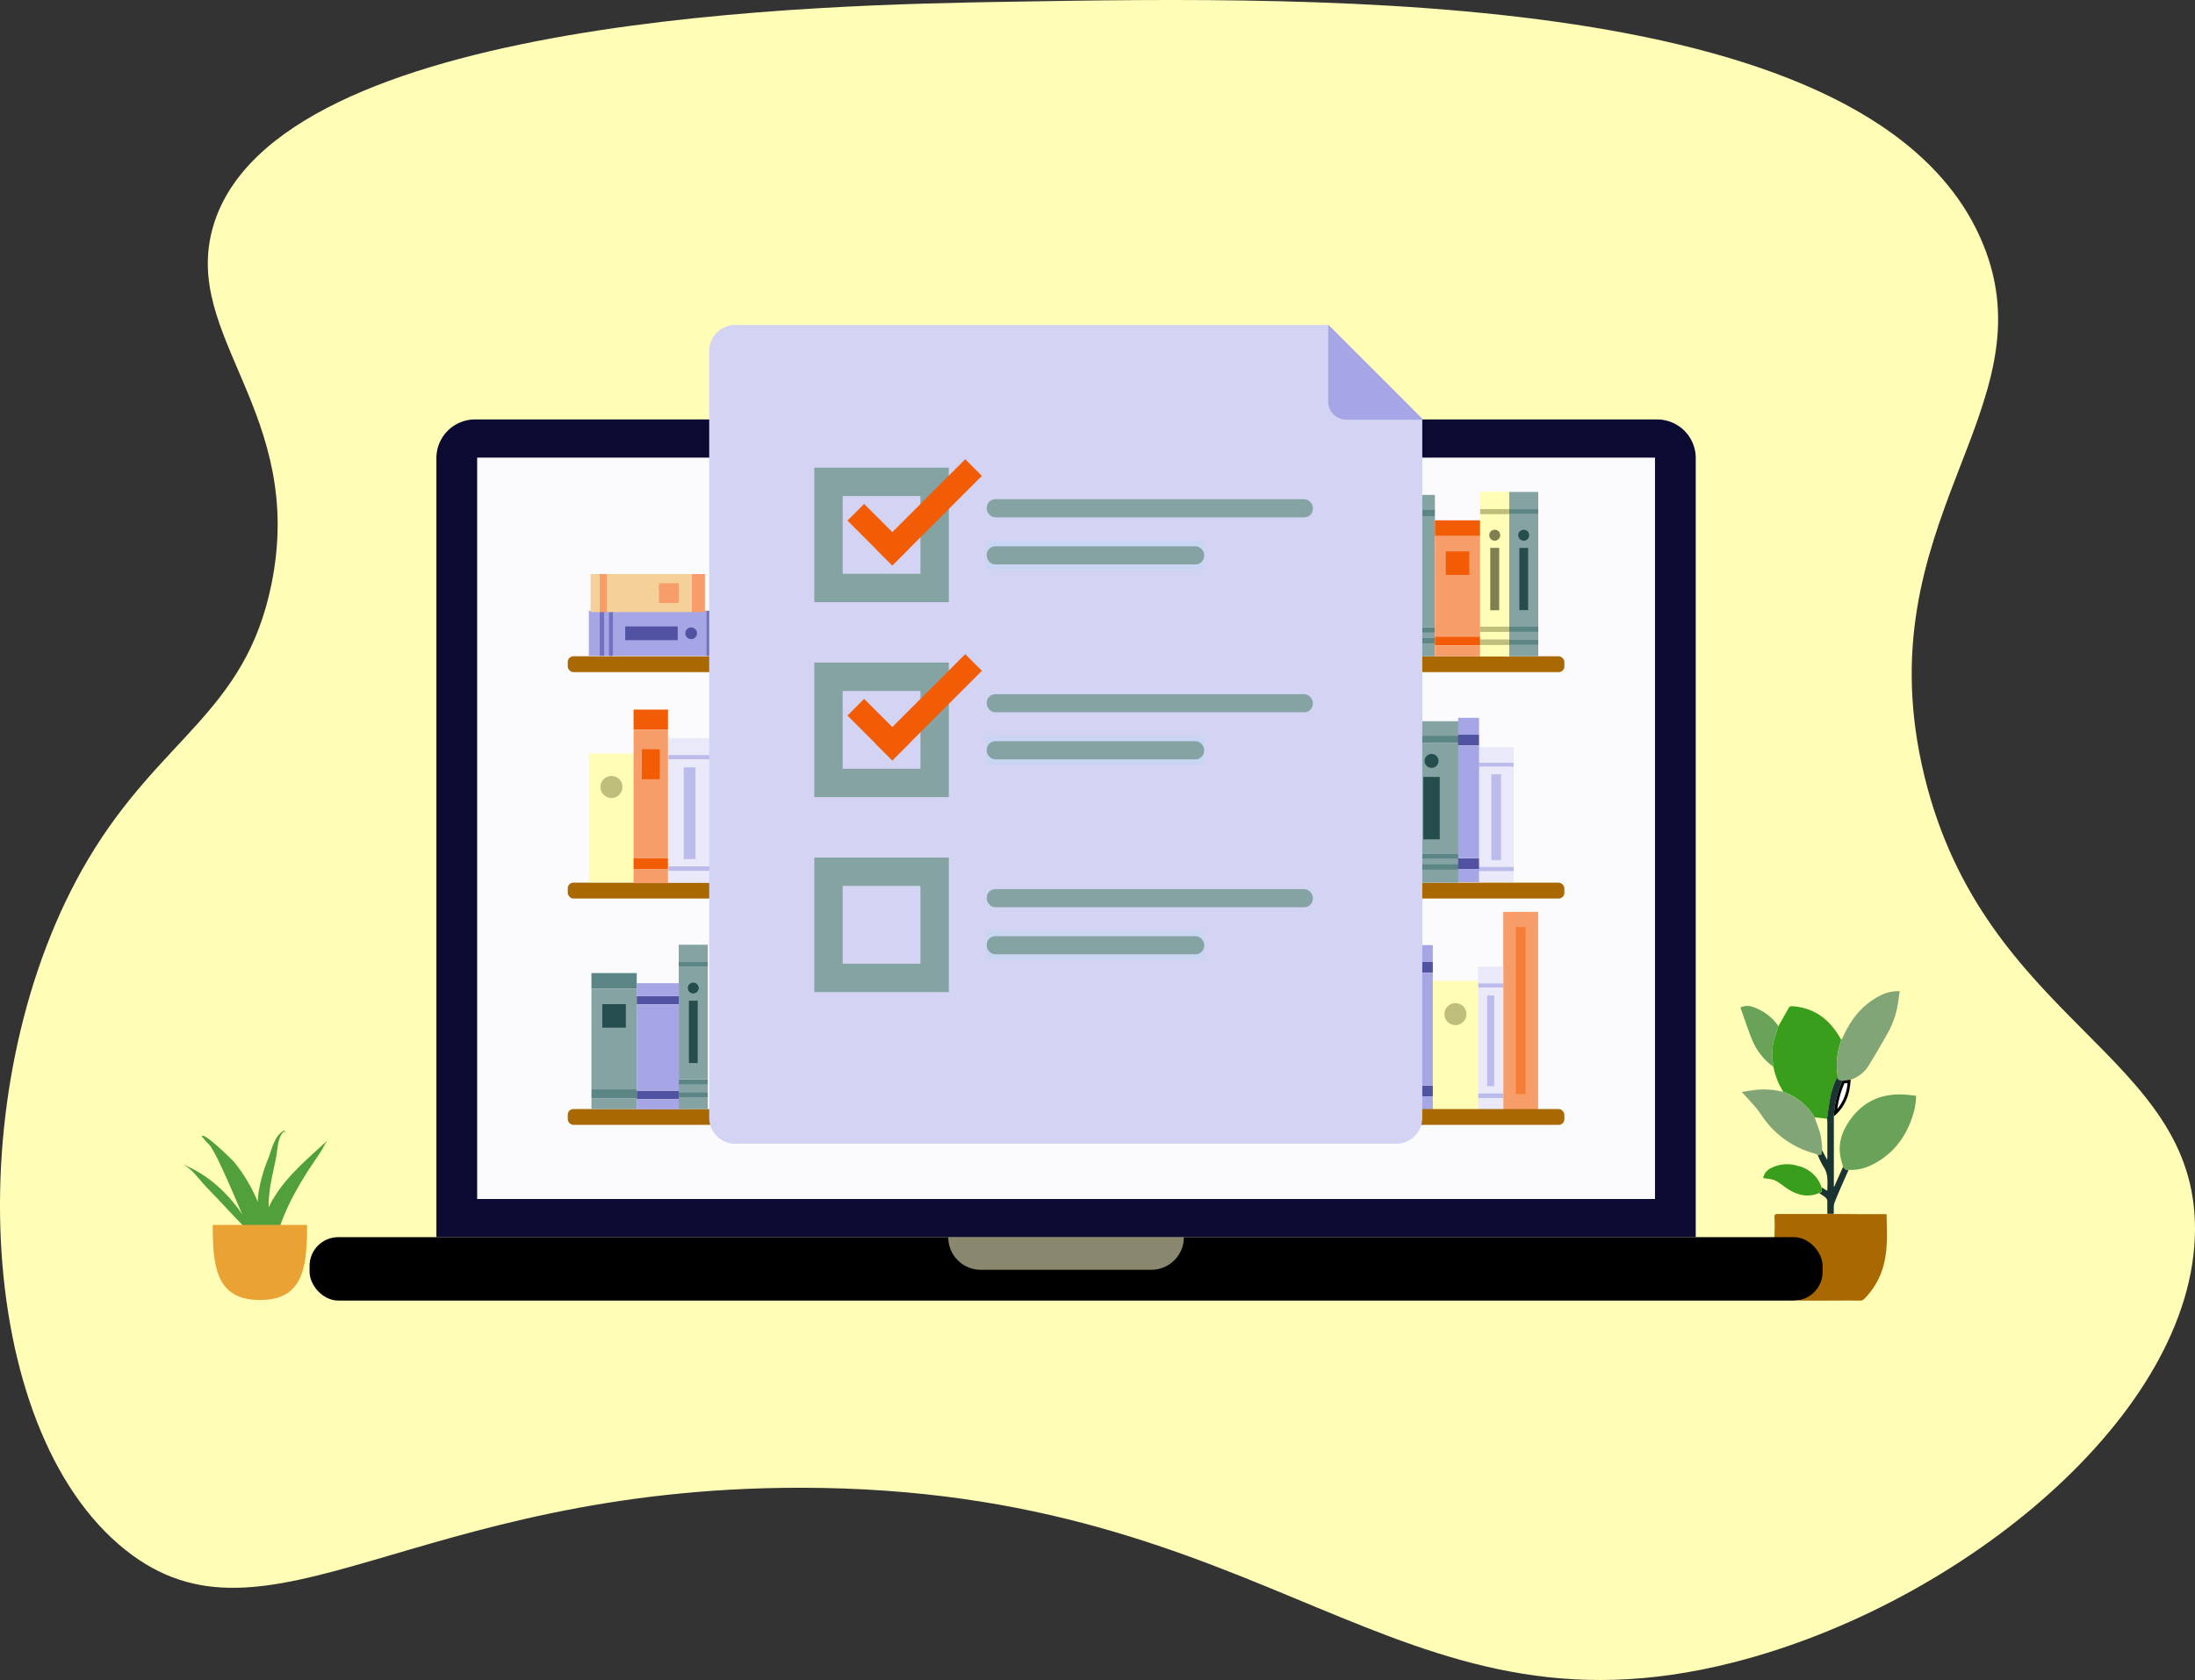 <svg xmlns="http://www.w3.org/2000/svg" viewBox="0 0 773.88 592.48"><rect x="0" y="0" width="773.88" height="592.48" fill="#333333" stroke="none"/><defs><style>.cls-1{fill:#fffdb6;}.cls-2{fill:#aa6800;}.cls-3{fill:#3a9e1d;}.cls-4{fill:#69a359;}.cls-5{fill:#82a577;}.cls-6{fill:#1a3333;}.cls-7{fill:#fff;}.cls-8{fill:#52a03b;}.cls-9{fill:#e9a233;}.cls-10{fill:#0a0a33;}.cls-11{fill:#fbfbfe;}.cls-12{fill:#89876d;}.cls-13{fill:#85a3a3;}.cls-14{fill:#5c8585;}.cls-15{fill:#264d4d;}.cls-16{fill:#f79d69;}.cls-17{fill:#f57d37;}.cls-18{fill:#bcbcec;}.cls-19{fill:#e9e9f9;}.cls-20{fill:#bfbe7b;}.cls-21{fill:#f25c05;}.cls-22{fill:#366;}.cls-23,.cls-30{fill:none;stroke-miterlimit:10;}.cls-23{stroke:#000;}.cls-24{fill:#5252a3;}.cls-25{fill:#a6a6e6;}.cls-26{fill:#807f52;}.cls-27{fill:#7170c2;}.cls-28{fill:#f4d199;}.cls-29{fill:#d3d3f3;}.cls-30{stroke:#c8d5f3;stroke-width:10px;}</style></defs><g id="Layer_2" data-name="Layer 2"><g id="Illustration"><g id="Back"><path class="cls-1" d="M31.1,303c25.61-43.14,55.32-51.56,64.59-96.89,12.36-60.45-31.88-87.43-20.55-126.24C97,5,292.24,1.68,355.52.62c112-1.88,306.07-5.13,343.5,85.14,24.41,58.87-42.43,98.08-20.55,187.9,21.21,87.1,95.7,97.94,95.41,160-.3,65-82.27,132.22-162.94,152.67-119.84,30.38-161.58-61.61-328.82-61.65-137,0-187.9,61.64-237.81,22C-9.85,503.7-14.49,379.78,31.1,303Z"/></g><g id="Laptop"><g id="Plants"><path class="cls-2" d="M664.57,444a26.18,26.18,0,0,1-7.4,14.18,1.66,1.66,0,0,1-1.06.48c-1.46.05-2.94,0-4.4,0-5.64,0-11.29.08-17,0-.77,0-1.62-.87-2.25-1.59a28.39,28.39,0,0,1-6.76-15.93,43.54,43.54,0,0,1-.07-4.85c0-2.18.13-4.38,0-6.53-.13-1.51.28-1.64,1.25-1.64,5.79,0,11.58,0,17.37,0,.75,0,1.51,0,2.27,0l11.22.08H665c.07.09.16.16.16.24C665.17,433.56,665.61,438.81,664.57,444Z"/><path class="cls-3" d="M627,361.88c1.19-2.1,2.4-4.19,3.57-6.3a1.22,1.22,0,0,1,1.36-.72c8.09.56,13.48,5,17.24,11.87-.13.48-.26,1-.4,1.43a23.67,23.67,0,0,0-.79,11.75,4,4,0,0,0-.68.88,37.22,37.22,0,0,0-1.78,5.14c-.6,2.85-.92,5.75-1.35,8.62l-4.28-.49h0l-.22-.19a21,21,0,0,0-10.94-8.82,26,26,0,0,1-3.48-8.81,2.35,2.35,0,0,0,0-.53,18.59,18.59,0,0,1,.38-9.48Z"/><path class="cls-4" d="M649.79,411.48c-.3-1.14-.65-2.26-.88-3.41-1-5.07.67-9.44,3.62-13.46,4.76-6.5,11.26-9.1,19.15-8.57,1.28.08,2.55.26,3.88.4a26,26,0,0,1-1.52,8c-2.66,7.57-7.42,13.31-14.79,16.7a15.8,15.8,0,0,1-7.52,1.43C650.75,412.81,650.31,412.07,649.79,411.48Z"/><path class="cls-5" d="M648,379.91a23.67,23.67,0,0,1,.79-11.75c.14-.47.27-1,.4-1.43a9.62,9.62,0,0,0,.61-1.08c2.74-6.17,6.73-11.22,12.8-14.39a13.76,13.76,0,0,1,7.18-1.7c-.33,2.17-.57,4.25-1,6.29a31.83,31.83,0,0,1-3.61,9.15c-2.06,3.64-4.15,7.27-6.38,10.8a11.22,11.22,0,0,1-6.29,4.94l-2.92.43C648.87,380.94,647.87,381.1,648,379.91Z"/><path class="cls-5" d="M628.73,385.06a21,21,0,0,1,10.94,8.82l.22.19h0a3.6,3.6,0,0,0,.08.56c.66,1.95,1.48,3.86,1.95,5.86a38.81,38.81,0,0,1,.53,5.2l-.3,1.49-1.22.26a5.3,5.3,0,0,0-1.07-.62,32.3,32.3,0,0,1-18.46-13,40.93,40.93,0,0,0-2.55-3.45c-1.52-1.78-3.14-3.47-4.78-5.27,1.4-.22,3-.5,4.58-.7A28.63,28.63,0,0,1,628.73,385.06Z"/><path class="cls-6" d="M640.91,407.43l1.22-.26c.09-.42.19-1,.3-1.49l1.77,3.42c0-.6.06-.88.06-1.15,0-4.12,0-8.23,0-12.34a9.52,9.52,0,0,0-.11-1.06c.43-2.87.75-5.77,1.35-8.62a37.22,37.22,0,0,1,1.78-5.14,4,4,0,0,1,.68-.88c-.09,1.19.91,1,1.58,1.26l-.48,1.19a33.89,33.89,0,0,0-2.51,11.31v24.78l.14.07c1-2.34,2.07-4.69,3.1-7,.52.59,1,1.33,1.94,1.08-1.65,3.82-3.41,7.59-4.91,11.47-.46,1.19-.22,2.65-.31,4h-2.26c0-1.53,0-3.07,0-4.6a1.85,1.85,0,0,0-.67-1.17c-.67-.57-1.44-1-2.17-1.53,1.1-.3,1-1.13.84-2l2,1.19c0-3,.46-5.8-1.3-8.39A29.61,29.61,0,0,1,640.91,407.43Z"/><path class="cls-4" d="M627,361.88l-1.35,4.36a18.59,18.59,0,0,0-.38,9.48,2.35,2.35,0,0,1,0,.53,22,22,0,0,1-7.66-9.85c-1.47-3.63-2.66-7.36-4-11.07a5.5,5.5,0,0,1,4.37-.22A17.73,17.73,0,0,1,627,361.88Z"/><path class="cls-3" d="M642.23,418.74c.14.84.26,1.67-.84,2-4.52,1.89-8.47.51-12.14-2.17-3.48-2.54-3.45-2.58-7.62-3.08a4.87,4.87,0,0,1,2.59-3.45,12.39,12.39,0,0,1,9.56-.88A11.37,11.37,0,0,1,642.23,418.74Z"/><path class="cls-7" d="M647.13,392.53a33.22,33.22,0,0,1,2.39-10l.38-.93,2-.3A16.59,16.59,0,0,1,647.13,392.53Z"/><path d="M651.38,381.91a16.22,16.22,0,0,1-3.6,9.18,32.75,32.75,0,0,1,2.2-8.34c.1-.22.19-.45.28-.67l1.12-.17m1.08-1.17-2.92.43-.48,1.19a33.89,33.89,0,0,0-2.51,11.31c.19-.15.4-.29.59-.46,3.63-3.36,5.1-7.65,5.32-12.47Z"/><path class="cls-7" d="M639.89,394.07l-.22-.19Z"/><path d="M639.67,393.88l.22.19-.22-.19Z"/><g id="Maceta"><path id="Fill_27" data-name="Fill 27" class="cls-8" d="M96.23,422.87a32.43,32.43,0,0,0-1.52,3,42,42,0,0,1,.42-6.34c.54-3.66,1.37-7.3,2.14-10.94.56-2.61.52-7.3,2.64-9.38.58-.45.72.43.72.81,0,.08,0-1.56-.57-1.27-3.34,1.72-4.43,7.16-5.5,9.88a52.34,52.34,0,0,0-3.44,12.15,29.75,29.75,0,0,0-.23,3.13c-.11-.28-.22-.56-.34-.84a56.15,56.15,0,0,0-7.78-13c-.8-1-10.86-10.89-11.65-9.38a1.06,1.06,0,0,0,.49.55s0,0,0,0c.59,1,2.27,2.43,2.79,3.27A63.86,63.86,0,0,1,77.79,411C80,415.62,82,420.3,84,425c.46,1.09.94,2.18,1.43,3.26-5-7.28-11.77-13.88-21-17.66,3.16,1.61,5.24,4.64,7.37,7,2.58,2.79,5.29,5.51,7.87,8.31,3,3.3,6.63,6.76,9.56,10.41,2.83,5.95,5.59,11.91,7.29,18.17-.7-2.16-.06-5.15-.17-7.41q-.16-2.72-.6-5.4a11.6,11.6,0,0,1,.8,2.37c-.12-1.26-.27-2.51-.43-3.76.41-1.17.8-2.25,1.07-3.15a80.91,80.91,0,0,1,5.25-13.51,120.74,120.74,0,0,1,7-12c1.21-1.82,2.43-3.63,3.64-5.44.79-1.19,1.55-3.09,2.66-4.23-7.15,6.54-15,13.12-19.49,21"/><path id="Base-4" class="cls-9" d="M108.27,432c0,14.62-1.16,26.47-16.64,26.47S75,446.61,75,432Z"/></g></g><path class="cls-10" d="M167.47,147.93H584.24a13.62,13.62,0,0,1,13.62,13.62V436.31a0,0,0,0,1,0,0h-444a0,0,0,0,1,0,0V161.54A13.62,13.62,0,0,1,167.47,147.93Z"/><rect class="cls-11" x="168.23" y="161.39" width="415.26" height="261.46"/><rect x="109.14" y="436.31" width="533.45" height="22.36" rx="10.12"/><path class="cls-12" d="M334.33,436.31h83.05a0,0,0,0,1,0,0v.07A11.43,11.43,0,0,1,406,447.81H345.76a11.43,11.43,0,0,1-11.43-11.43v-.07A0,0,0,0,1,334.33,436.31Z"/><g id="Shelf"><rect class="cls-2" x="200.17" y="231.45" width="351.37" height="5.59" rx="2"/><rect class="cls-13" x="532.1" y="173.49" width="10.23" height="6.08"/><rect class="cls-14" x="532.1" y="179.56" width="10.23" height="1.78"/><path class="cls-13" d="M532.1,181.34V221h10.23V181.34Zm6.69,33.88h-3.15v-22h3.15Zm-1.57-24.53a1.94,1.94,0,1,1,1.94-1.94A1.94,1.94,0,0,1,537.22,190.69Z"/><path class="cls-13" d="M535.27,188.75a1.95,1.95,0,1,1,2,1.94A1.94,1.94,0,0,1,535.27,188.75Z"/><rect class="cls-13" x="535.64" y="193.22" width="3.16" height="22"/><rect class="cls-13" x="532.1" y="222.86" width="10.23" height="2.61"/><rect class="cls-14" x="532.1" y="220.95" width="10.23" height="1.9"/><rect class="cls-14" x="532.1" y="225.47" width="10.23" height="2.01"/><rect class="cls-13" x="532.1" y="227.48" width="10.23" height="3.97"/><path class="cls-15" d="M539.16,188.75a1.95,1.95,0,1,1-1.94-1.94A1.94,1.94,0,0,1,539.16,188.75Z"/><rect class="cls-15" x="535.64" y="193.22" width="3.16" height="22"/><rect class="cls-14" x="486.95" y="179.61" width="18.95" height="2.64"/><rect class="cls-13" x="486.95" y="174.53" width="18.95" height="5.08"/><rect class="cls-14" x="486.95" y="221.14" width="18.95" height="2.01"/><rect class="cls-13" x="486.95" y="182.25" width="18.95" height="38.89"/><rect class="cls-14" x="486.95" y="224.82" width="18.95" height="2.1"/><rect class="cls-13" x="486.95" y="223.14" width="18.95" height="1.67"/><rect class="cls-13" x="486.95" y="226.92" width="18.95" height="4.53"/><circle class="cls-15" cx="496.42" cy="188.53" r="2.46"/><rect class="cls-15" x="493.54" y="194.16" width="5.77" height="22.02"/><rect class="cls-16" x="530" y="321.59" width="12.3" height="69.68"/><rect class="cls-17" x="534.42" y="326.96" width="3.46" height="58.93"/><rect class="cls-18" x="521.11" y="346.76" width="8.89" height="1.55"/><rect class="cls-19" x="521.11" y="340.93" width="8.89" height="5.83"/><rect class="cls-18" x="521.11" y="385.52" width="8.89" height="1.74"/><rect class="cls-19" x="521.11" y="348.31" width="8.89" height="37.21"/><rect class="cls-19" x="521.11" y="387.26" width="8.89" height="4.01"/><rect class="cls-18" x="524.33" y="351.08" width="2.46" height="31.98"/><rect class="cls-1" x="505.16" y="345.88" width="15.95" height="45.38"/><circle class="cls-20" cx="513.13" cy="357.65" r="3.89"/><rect class="cls-21" x="505.9" y="183.5" width="15.97" height="5.56"/><rect class="cls-21" x="505.9" y="224.49" width="15.97" height="3.14"/><rect class="cls-16" x="505.9" y="189.06" width="15.97" height="35.44"/><rect class="cls-16" x="505.9" y="227.63" width="15.97" height="3.82"/><rect class="cls-21" x="509.74" y="194.46" width="8.29" height="8.29"/><rect class="cls-13" x="488.53" y="336.77" width="5.96" height="11.15" transform="translate(-70.55 549.42) rotate(-55.08)"/><rect class="cls-22" x="486.82" y="340.77" width="3.79" height="11.15" transform="translate(-75.03 548.81) rotate(-55.08)"/><polygon class="cls-22" points="469.43 383.74 467.26 386.85 467.25 386.85 458.11 380.47 460.28 377.36 469.43 383.74"/><rect class="cls-13" x="459.06" y="379.97" width="4.61" height="11.15" transform="translate(-118.87 543.15) rotate(-55.08)"/><rect class="cls-13" x="456.34" y="358.65" width="39.8" height="11.15" transform="translate(-95 546.28) rotate(-55.09)"/><line class="cls-23" x1="469.43" y1="383.74" x2="469.42" y2="383.74"/><rect class="cls-15" x="472.93" y="349.09" width="5.79" height="31.46" transform="translate(294.44 -206.67) rotate(34.91)"/><rect class="cls-24" x="497.79" y="339.27" width="7.37" height="3.79"/><rect class="cls-25" x="497.79" y="333.31" width="7.37" height="5.96"/><rect class="cls-24" x="497.79" y="382.86" width="7.37" height="3.79"/><rect class="cls-25" x="497.79" y="343.06" width="7.37" height="39.8"/><rect class="cls-25" x="497.79" y="386.66" width="7.37" height="4.61"/><rect class="cls-2" x="200.17" y="391.12" width="351.37" height="5.59" rx="2"/><rect class="cls-2" x="200.17" y="311.29" width="351.37" height="5.59" rx="2"/><rect class="cls-1" x="521.87" y="173.49" width="10.23" height="6.08"/><rect class="cls-20" x="521.87" y="179.56" width="10.23" height="1.78"/><rect class="cls-20" x="521.87" y="220.95" width="10.23" height="1.9"/><rect class="cls-1" x="521.87" y="181.34" width="10.23" height="39.61"/><rect class="cls-20" x="521.87" y="225.47" width="10.23" height="2.01"/><rect class="cls-1" x="521.87" y="222.86" width="10.23" height="2.61"/><rect class="cls-1" x="521.87" y="227.48" width="10.23" height="3.97"/><circle class="cls-26" cx="526.99" cy="188.75" r="1.94"/><rect class="cls-26" x="525.41" y="193.22" width="3.16" height="22"/><rect class="cls-14" x="208.52" y="343.17" width="15.97" height="5.55"/><rect class="cls-14" x="208.52" y="384.17" width="15.97" height="3.14"/><rect class="cls-13" x="208.52" y="348.72" width="15.97" height="35.44"/><rect class="cls-13" x="208.52" y="387.3" width="15.97" height="3.82"/><rect class="cls-15" x="212.36" y="354.13" width="8.29" height="8.29"/><rect class="cls-27" x="211.41" y="215.37" width="1.77" height="15.94"/><rect class="cls-25" x="207.6" y="215.37" width="3.81" height="15.94"/><rect class="cls-27" x="214.58" y="215.37" width="1.69" height="15.94"/><rect class="cls-25" x="213.18" y="215.37" width="1.41" height="15.94"/><rect class="cls-27" x="248.96" y="215.37" width="2.22" height="15.94"/><rect class="cls-25" x="216.27" y="215.37" width="32.69" height="15.94"/><rect class="cls-25" x="251.18" y="215.37" width="4.27" height="15.94"/><circle class="cls-24" cx="243.68" cy="223.34" r="2.07"/><rect class="cls-24" x="227.26" y="214.09" width="4.85" height="18.51" transform="translate(6.34 453.03) rotate(-90)"/><rect class="cls-16" x="211.43" y="202.44" width="2.64" height="13.43"/><rect class="cls-28" x="208.22" y="202.44" width="3.21" height="13.43"/><rect class="cls-16" x="243.86" y="202.44" width="4.67" height="13.43"/><rect class="cls-28" x="214.07" y="202.44" width="29.79" height="13.43"/><rect class="cls-16" x="232.34" y="205.67" width="6.97" height="6.97" transform="translate(26.67 444.99) rotate(-90)"/><rect class="cls-1" x="521.87" y="173.49" width="10.23" height="6.08"/><rect class="cls-20" x="521.87" y="179.56" width="10.23" height="1.78"/><rect class="cls-20" x="521.87" y="220.95" width="10.23" height="1.9"/><rect class="cls-1" x="521.87" y="181.34" width="10.23" height="39.61"/><rect class="cls-20" x="521.87" y="225.47" width="10.23" height="2.01"/><rect class="cls-1" x="521.87" y="222.86" width="10.23" height="2.61"/><rect class="cls-1" x="521.87" y="227.48" width="10.23" height="3.97"/><circle class="cls-26" cx="526.99" cy="188.75" r="1.94"/><rect class="cls-26" x="525.41" y="193.22" width="3.16" height="22"/><rect class="cls-1" x="207.61" y="265.77" width="15.95" height="45.38"/><circle class="cls-20" cx="215.58" cy="277.54" r="3.89"/><rect class="cls-21" x="223.37" y="250.25" width="12.13" height="7.09"/><rect class="cls-21" x="223.37" y="302.57" width="12.13" height="4"/><rect class="cls-16" x="223.37" y="257.34" width="12.13" height="45.23"/><rect class="cls-16" x="223.37" y="306.57" width="12.13" height="4.88"/><rect class="cls-21" x="226.29" y="264.23" width="6.3" height="10.58"/><rect class="cls-18" x="235.62" y="266.25" width="15.04" height="1.56"/><rect class="cls-19" x="235.62" y="260.35" width="15.04" height="5.9"/><rect class="cls-18" x="235.62" y="305.48" width="15.04" height="1.76"/><rect class="cls-19" x="235.62" y="267.82" width="15.04" height="37.66"/><rect class="cls-19" x="235.62" y="307.24" width="15.04" height="4.05"/><rect class="cls-18" x="241.06" y="270.62" width="4.16" height="32.36"/><rect class="cls-13" x="239.3" y="333.18" width="10.23" height="6.08"/><rect class="cls-14" x="239.3" y="339.25" width="10.23" height="1.78"/><path class="cls-13" d="M239.3,341v39.61h10.23V341Zm6.7,33.88h-3.16v-22H246Zm-1.58-24.53a1.94,1.94,0,1,1,1.94-1.94A1.94,1.94,0,0,1,244.42,350.38Z"/><path class="cls-13" d="M242.48,348.44a1.94,1.94,0,1,1,1.94,1.94A1.94,1.94,0,0,1,242.48,348.44Z"/><rect class="cls-13" x="242.84" y="352.91" width="3.16" height="22"/><rect class="cls-13" x="239.3" y="382.55" width="10.23" height="2.61"/><rect class="cls-14" x="239.3" y="380.64" width="10.23" height="1.9"/><rect class="cls-14" x="239.3" y="385.16" width="10.23" height="2.01"/><rect class="cls-13" x="239.3" y="387.17" width="10.23" height="3.97"/><path class="cls-15" d="M246.36,348.44a1.94,1.94,0,1,1-1.94-1.94A1.94,1.94,0,0,1,246.36,348.44Z"/><rect class="cls-15" x="242.84" y="352.91" width="3.16" height="22"/><rect class="cls-24" x="224.49" y="351.31" width="14.81" height="2.91"/><rect class="cls-25" x="224.49" y="346.74" width="14.81" height="4.57"/><rect class="cls-24" x="224.49" y="384.75" width="14.81" height="2.91"/><rect class="cls-25" x="224.49" y="354.22" width="14.81" height="30.53"/><rect class="cls-25" x="224.49" y="387.66" width="14.81" height="3.54"/><rect class="cls-14" x="495.24" y="259.43" width="18.95" height="2.64"/><rect class="cls-13" x="495.24" y="254.35" width="18.95" height="5.08"/><rect class="cls-14" x="495.24" y="300.97" width="18.95" height="2.01"/><rect class="cls-13" x="495.24" y="262.07" width="18.95" height="38.89"/><rect class="cls-14" x="495.24" y="304.65" width="18.95" height="2.1"/><rect class="cls-13" x="495.24" y="302.97" width="18.95" height="1.67"/><rect class="cls-13" x="495.24" y="306.75" width="18.95" height="4.53"/><circle class="cls-15" cx="504.72" cy="268.35" r="2.46"/><rect class="cls-15" x="501.83" y="273.99" width="5.77" height="22.02"/><rect class="cls-18" x="521.32" y="268.98" width="12.37" height="1.46"/><rect class="cls-19" x="521.32" y="263.46" width="12.37" height="5.52"/><rect class="cls-18" x="521.32" y="305.64" width="12.37" height="1.65"/><rect class="cls-19" x="521.32" y="270.44" width="12.37" height="35.2"/><rect class="cls-19" x="521.32" y="307.29" width="12.37" height="3.79"/><rect class="cls-18" x="525.79" y="273.06" width="3.42" height="30.25"/><rect class="cls-24" x="514.09" y="259.1" width="7.37" height="3.79"/><rect class="cls-25" x="514.09" y="253.14" width="7.37" height="5.96"/><rect class="cls-24" x="514.09" y="302.69" width="7.37" height="3.79"/><rect class="cls-25" x="514.09" y="262.89" width="7.37" height="39.8"/><rect class="cls-25" x="514.09" y="306.49" width="7.37" height="4.61"/></g></g><g id="Checklist"><path class="cls-29" d="M501.45,147.69V394.16a9.21,9.21,0,0,1-9.2,9.21h-233a9.22,9.22,0,0,1-9.21-9.21V123.8a9.21,9.21,0,0,1,9.21-9.21H468.35Z"/><path class="cls-13" d="M324.52,312.44v27.43H297.09V312.44h27.43m10-10H287.09v47.43h47.43V302.44Z"/><line class="cls-30" x1="347.88" y1="333.36" x2="424.54" y2="333.36"/><rect class="cls-13" x="347.88" y="313.56" width="114.99" height="6.39" rx="3.04"/><rect class="cls-13" x="347.88" y="330.16" width="76.66" height="6.39" rx="3.04"/><path class="cls-13" d="M324.52,174.93v27.43H297.09V174.93h27.43m10-10H287.09v47.43h47.43V164.93Z"/><line class="cls-30" x1="347.88" y1="195.85" x2="424.54" y2="195.85"/><rect class="cls-13" x="347.88" y="176.05" width="114.99" height="6.39" rx="3.04"/><rect class="cls-13" x="347.88" y="192.66" width="76.66" height="6.39" rx="3.04"/><rect class="cls-21" x="298.45" y="184.41" width="22.36" height="8.31" transform="translate(224.02 -163.72) rotate(45)"/><rect class="cls-21" x="305.13" y="176.52" width="44.66" height="8.31" transform="translate(686.76 76.89) rotate(135)"/><path class="cls-13" d="M324.52,243.68v27.43H297.09V243.68h27.43m10-10H287.09v47.43h47.43V233.68Z"/><line class="cls-30" x1="347.88" y1="264.6" x2="424.54" y2="264.6"/><rect class="cls-13" x="347.88" y="244.81" width="114.99" height="6.39" rx="3.04"/><rect class="cls-13" x="347.88" y="261.41" width="76.66" height="6.39" rx="3.04"/><rect class="cls-21" x="298.45" y="253.16" width="22.36" height="8.31" transform="translate(272.64 -143.58) rotate(45)"/><rect class="cls-21" x="305.13" y="245.28" width="44.66" height="8.31" transform="translate(735.38 194.26) rotate(135)"/><path class="cls-25" d="M501.71,147.94V148H474.63a6.35,6.35,0,0,1-6.35-6.35V114.59h.07l33.1,33.1Z"/></g></g></g></svg>